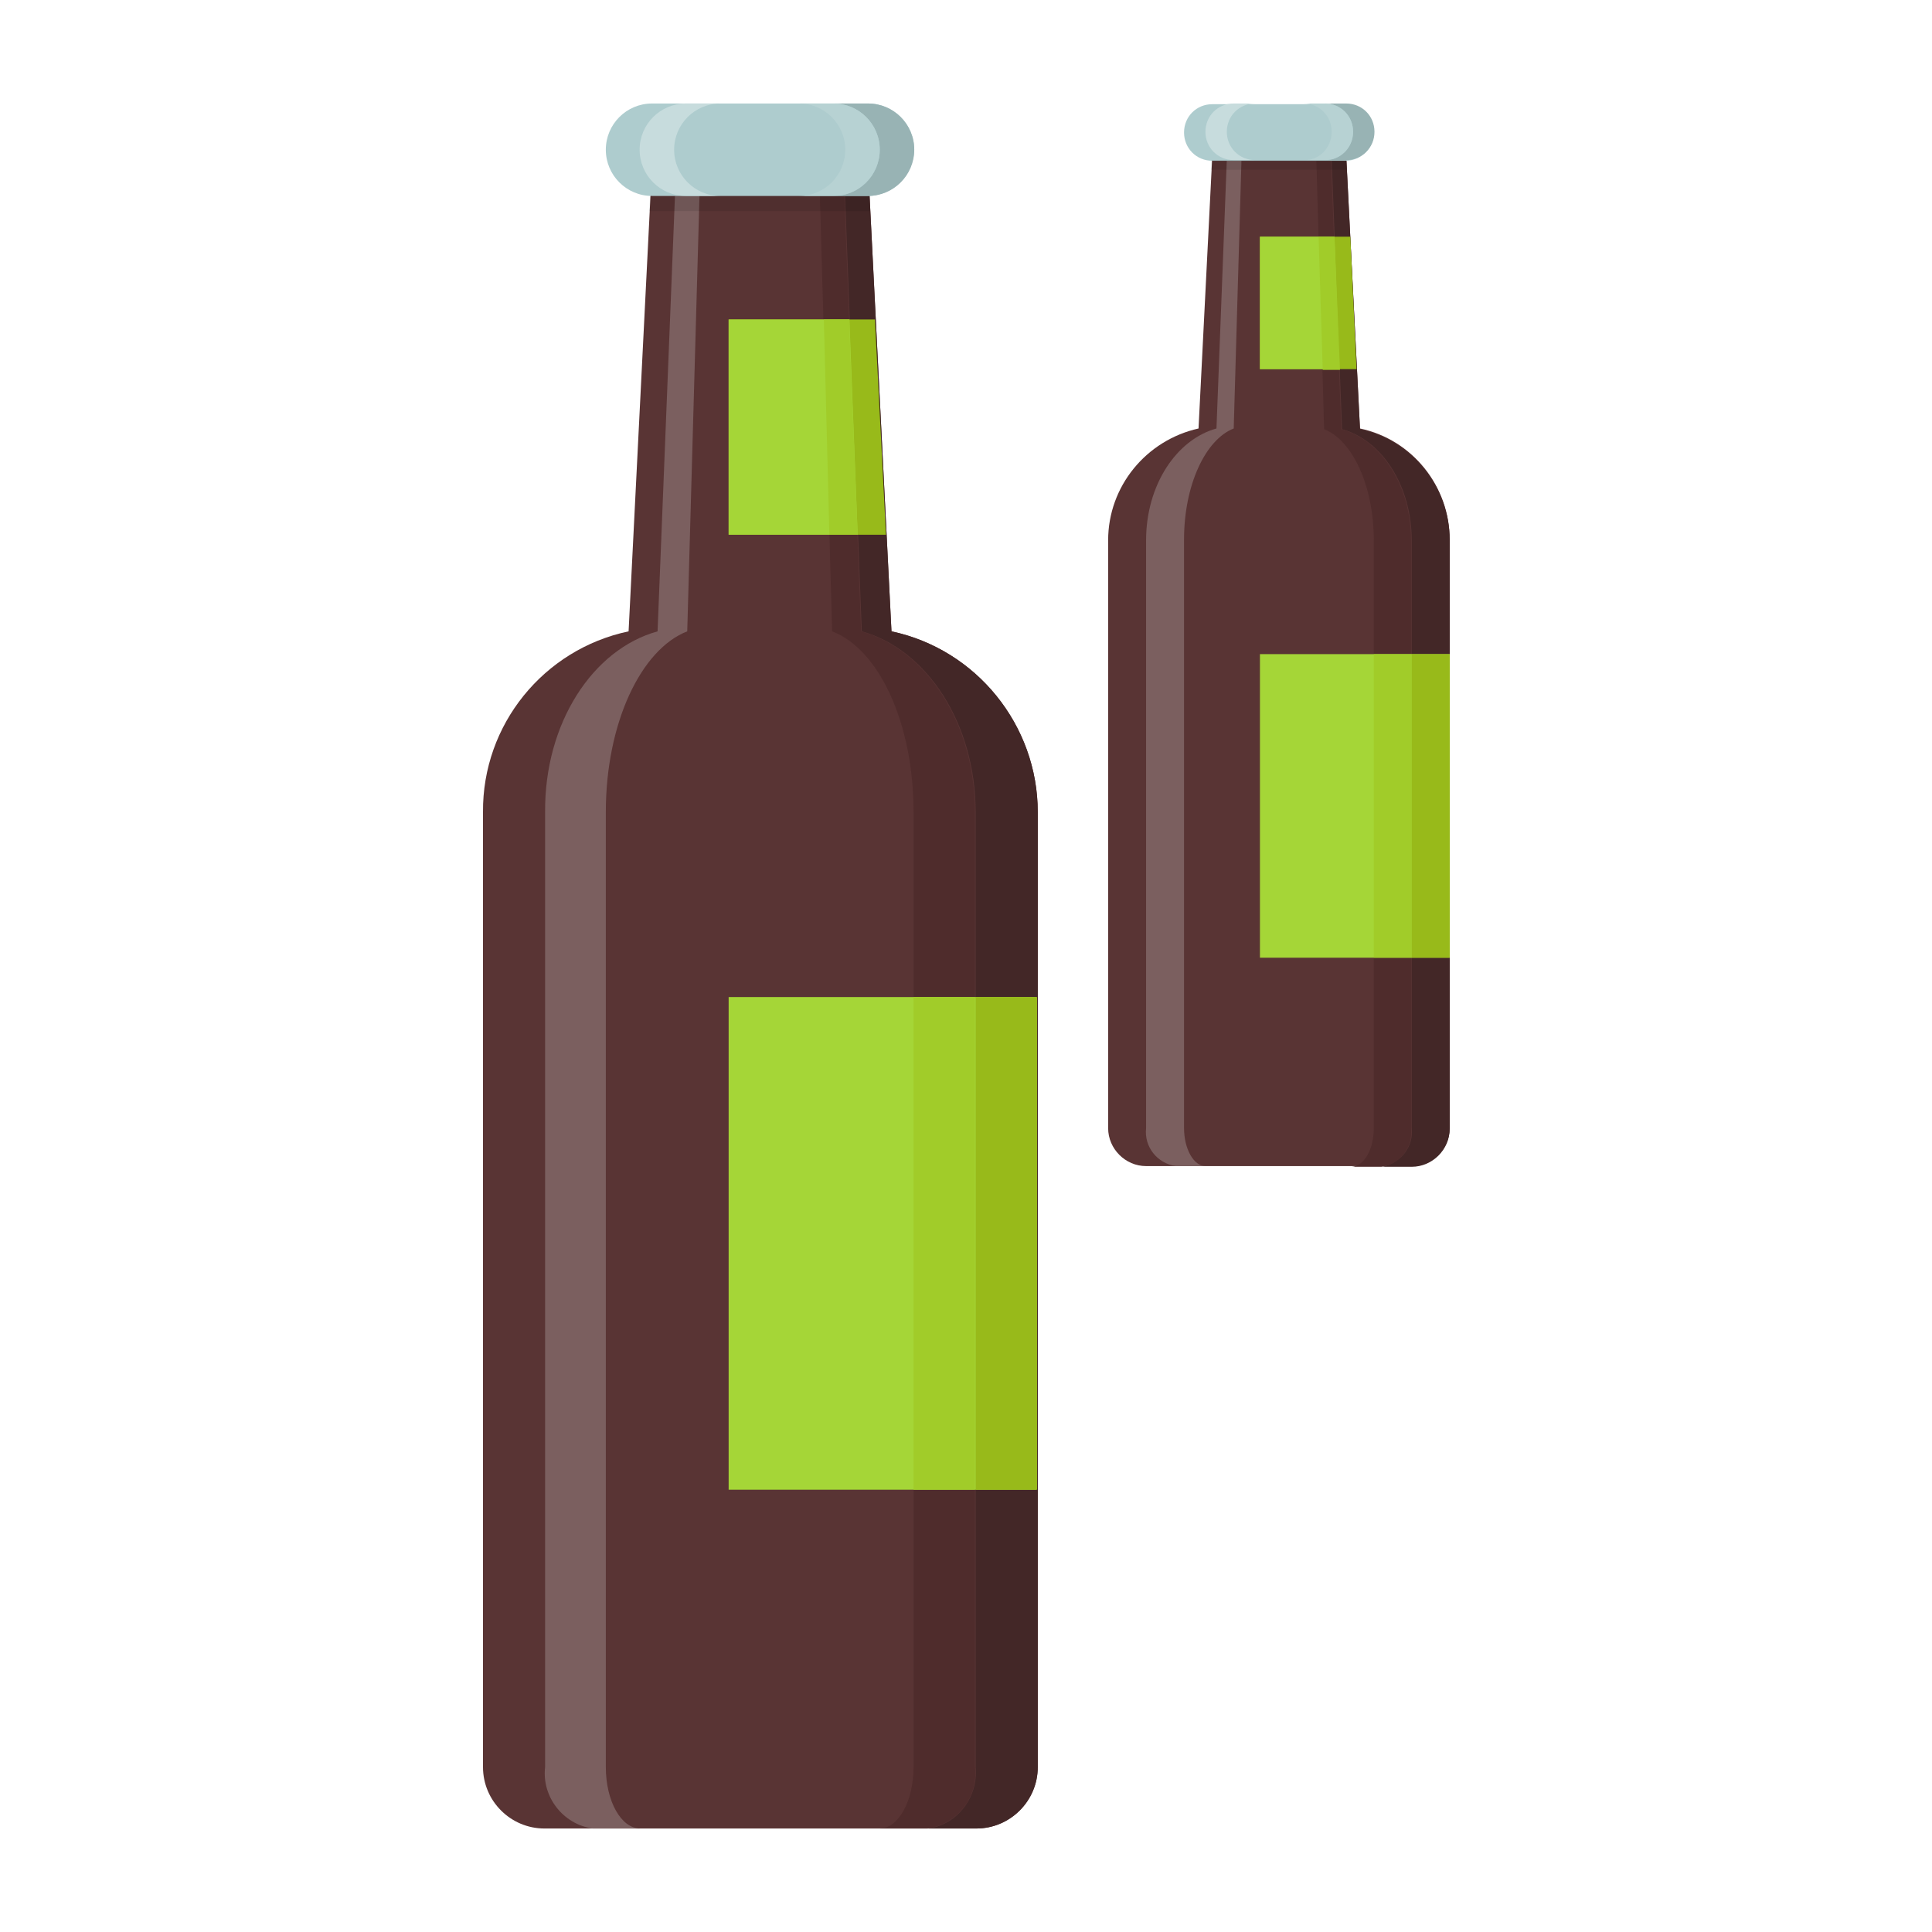 <svg enable-background="new 0 0 280 280" viewBox="0 0 280 280" xmlns="http://www.w3.org/2000/svg"><path d="m91.1 91.5 3.4-67.6h31.3l3.4 67.6c12.3 2.6 21.2 13.6 21.2 26.2v138.4c0 4.9-4 8.9-8.9 8.9h-62.6c-4.9 0-8.9-4-8.9-8.9v-138.4c-.1-12.7 8.8-23.6 21.1-26.2z" fill="#593434"/><path d="m141.4 256.1v-138.4c0-12.9-7.1-23.6-16.5-26.2l-2.6-67.6h3.5l3.4 67.6c12.3 2.6 21.2 13.6 21.2 26.2v138.4c0 4.9-4 8.9-8.9 8.9h-6.9c4.2-.6 7.2-4.6 6.8-8.9z" fill="#432727"/><path d="m132.4 256.1v-138.4c0-12.9-5-23.6-11.8-26.2l-1.9-67.6h3.5l2.6 67.6c9.4 2.6 16.5 13.3 16.5 26.2v138.4c.5 4.4-2.6 8.3-6.9 8.9h-6.9c2.7 0 4.9-4 4.9-8.9z" fill="#4f2c2c"/><path d="m95.3 91.5 2.7-67.6h3.5l-1.9 67.6c-6.7 2.6-11.8 13.3-11.8 26.2v138.4c0 4.9 2.2 8.9 5 8.9h-6.9c-4.3-.6-7.4-4.6-6.9-8.9v-138.4c-.1-12.9 6.9-23.6 16.3-26.2z" fill="#7b5f5f"/><path d="m125.7 28.4h-31.2c-3.7 0-6.7-3-6.7-6.7 0-3.7 3-6.7 6.7-6.7h31.3c3.7 0 6.7 3 6.7 6.7-.1 3.7-3.1 6.7-6.8 6.7z" fill="#aeccce"/><path d="m127.5 21.7c0-3.7-3-6.7-6.7-6.7h5c3.7 0 6.7 3 6.7 6.7s-3 6.7-6.7 6.7h-5c3.7 0 6.7-3 6.7-6.7z" fill="#98b3b4"/><path d="m122.5 21.7c0-3.7-3-6.7-6.7-6.7h5c3.7 0 6.7 3 6.7 6.7s-3 6.7-6.7 6.7h-5c3.7 0 6.7-3 6.7-6.7z" fill="#b7d2d3"/><path d="m99.4 15h5c-3.7 0-6.7 3-6.7 6.7s3 6.7 6.7 6.7h-5c-3.7 0-6.7-3-6.7-6.7s3-6.7 6.7-6.7z" fill="#c7dcdd"/><path d="m126.1 30.6h-32l.1-2.2h31.8z" opacity=".1"/><path d="m105.6 144.5h44.6v71.4h-44.6z" fill="#a5d637"/><path d="m128.4 77.5h-22.8v-31.2h21.2z" fill="#98ba1a"/><path d="m124.3 77.5h-18.7v-31.2h17.5z" fill="#a5d637"/><path d="m119.4 46.3h3.7l.1 3.8 1.1 27.4h-4.1z" fill="#a1cc29"/><path d="m132.4 144.5h8.9v71.4h-8.9z" fill="#a1cc29"/><path d="m141.4 144.5h8.9v71.4h-8.9z" fill="#98ba1a"/><path d="m173.7 62.1 2.1-41.6h19.2l2.1 41.6c7.6 1.6 13 8.4 13 16.1v85.3c0 3-2.5 5.5-5.5 5.5h-38.5c-3 0-5.5-2.5-5.5-5.5v-85.2c0-7.8 5.5-14.5 13.1-16.2z" fill="#593434"/><path d="m204.6 163.5v-85.2c0-7.9-4.3-14.5-10.1-16.1l-1.6-41.6h2.1l2.1 41.6c7.6 1.6 13 8.4 13 16.1v85.3c0 3-2.5 5.5-5.5 5.5h-4.3c2.7-.5 4.6-2.9 4.3-5.6z" fill="#432727"/><path d="m199.1 163.5v-85.2c0-7.9-3.1-14.5-7.2-16.1l-1.2-41.6h2.1l1.6 41.6c5.8 1.6 10.1 8.2 10.1 16.1v85.3c.3 2.7-1.6 5.1-4.3 5.5h-4.3c1.8-.1 3.2-2.5 3.2-5.6z" fill="#4f2c2c"/><path d="m176.3 62.1 1.6-41.6h2.1l-1.2 41.6c-4.1 1.6-7.2 8.2-7.2 16.1v85.3c0 3 1.4 5.5 3.1 5.5h-4.3c-2.7-.4-4.6-2.8-4.3-5.5v-85.2c0-8 4.4-14.6 10.2-16.2z" fill="#7b5f5f"/><path d="m195 23.3h-19.3c-2.3 0-4.1-1.8-4.1-4.1 0-2.3 1.8-4.1 4.1-4.1h19.3c2.3 0 4.1 1.8 4.1 4.1 0 2.2-1.8 4.1-4.1 4.1z" fill="#aeccce"/><path d="m196.1 19.1c0-2.3-1.8-4.1-4.1-4.1h3.1c2.3 0 4.1 1.8 4.1 4.1s-1.8 4.1-4.1 4.1h-3.1c2.2.1 4.1-1.8 4.1-4.1z" fill="#98b3b4"/><path d="m193 19.1c0-2.3-1.8-4.1-4.1-4.1h3.1c2.3 0 4.1 1.8 4.1 4.1s-1.8 4.1-4.1 4.1h-3.1c2.3.1 4.1-1.8 4.1-4.1z" fill="#b7d2d3"/><path d="m178.8 15h3.1c-2.3 0-4.1 1.8-4.1 4.1s1.8 4.1 4.1 4.1h-3.1c-2.3 0-4.1-1.8-4.1-4.1s1.8-4.1 4.1-4.1z" fill="#c7dcdd"/><path d="m195.2 24.6h-19.7l.1-1.4h19.5z" opacity=".1"/><path d="m182.6 94.8h27.5v44h-27.5z" fill="#a5d637"/><path d="m196.6 53.5h-14v-19.2h13.1z" fill="#98ba1a"/><path d="m194.1 53.5h-11.5v-19.2h10.8z" fill="#a5d637"/><path d="m191.1 34.3h2.3l.1 2.4.7 16.9h-2.5z" fill="#a1cc29"/><path d="m199.1 94.8h5.5v44h-5.5z" fill="#a1cc29"/><path d="m204.6 94.8h5.5v44h-5.5z" fill="#98ba1a"/></svg>
